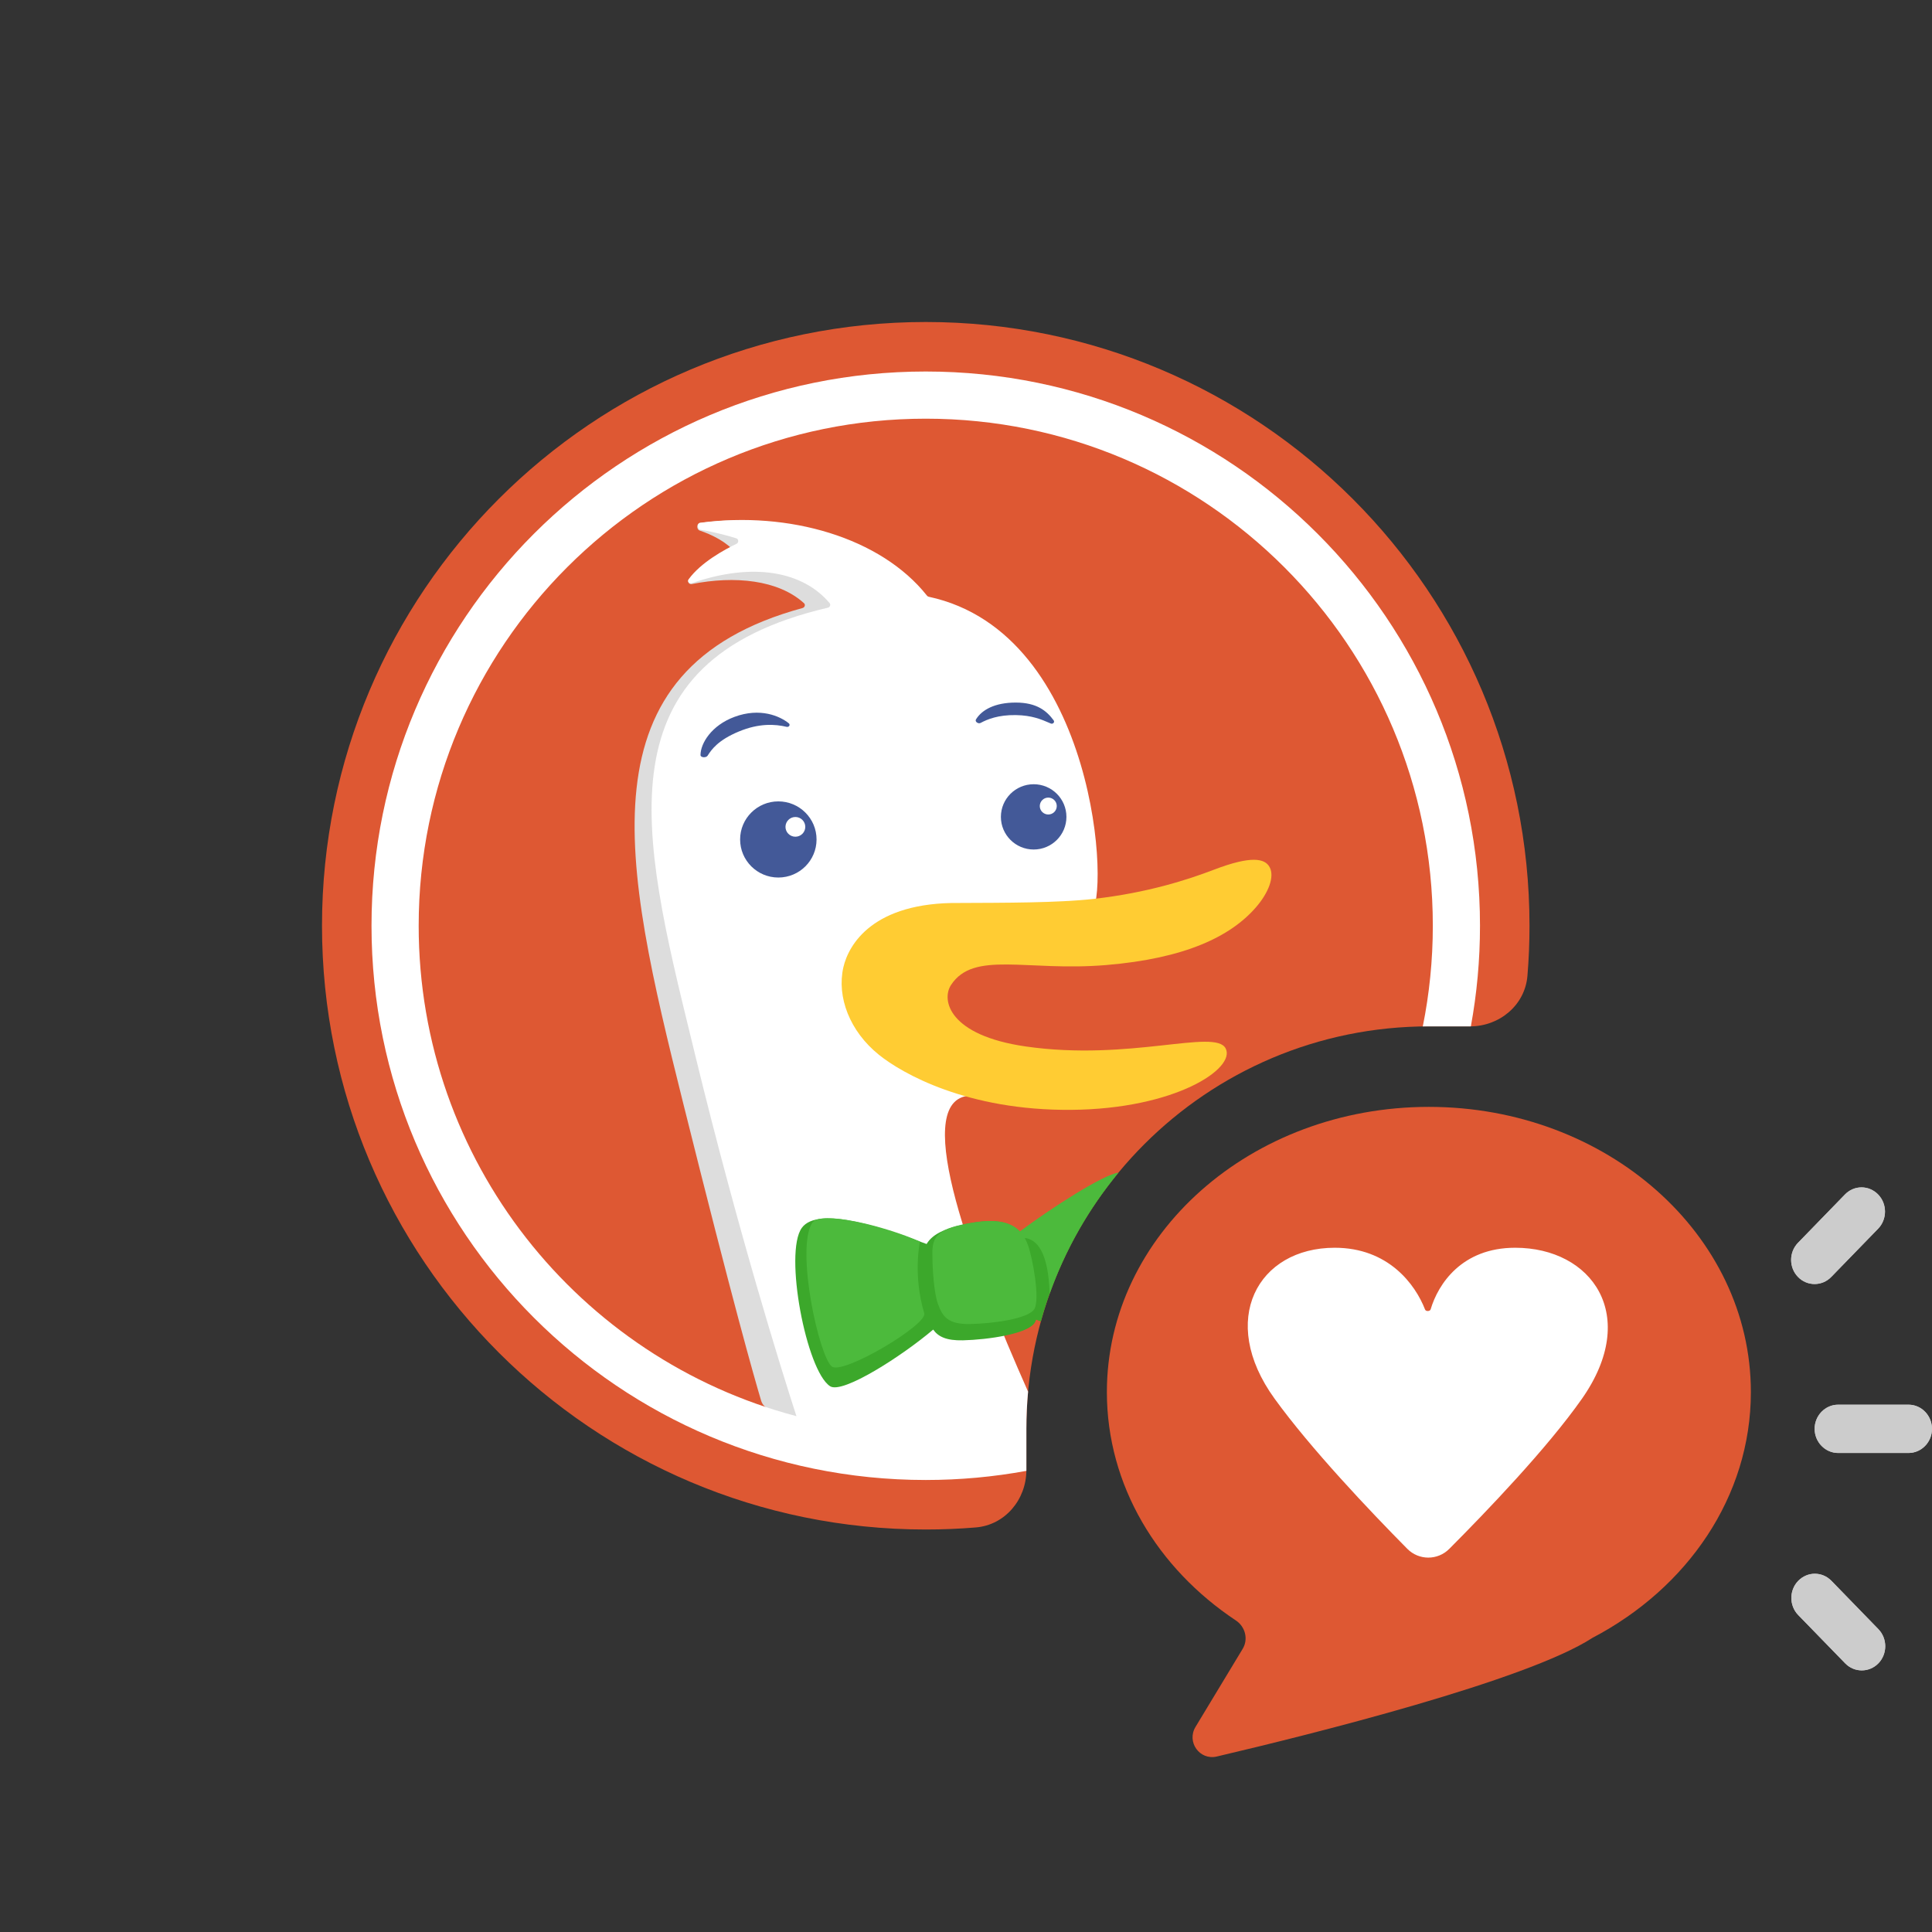 <svg width="48" height="48" viewBox="0 0 48 48" fill="none" xmlns="http://www.w3.org/2000/svg">
<rect x="0" y="0" width="48" height="48" fill="#333333" stroke="none"/>
<path d="M46.251 29.5C46.399 29.5 46.548 29.56 46.662 29.677C46.889 29.911 46.889 30.292 46.662 30.526L45.496 31.726C45.268 31.96 44.898 31.96 44.671 31.726C44.443 31.492 44.443 31.111 44.671 30.877L45.837 29.677C45.95 29.56 46.099 29.5 46.248 29.5H46.251Z" fill="#CCCCCC"/>
<path d="M45.668 34.899H47.417C47.738 34.899 48 35.169 48 35.499C48 35.829 47.738 36.099 47.417 36.099H45.668C45.347 36.099 45.084 35.829 45.084 35.499C45.084 35.169 45.347 34.899 45.668 34.899Z" fill="#CCCCCC"/>
<path d="M44.676 39.276C44.79 39.159 44.939 39.099 45.088 39.099H45.09C45.239 39.099 45.388 39.159 45.502 39.276L46.668 40.476C46.895 40.71 46.895 41.091 46.668 41.325C46.44 41.559 46.07 41.559 45.843 41.325L44.676 40.125C44.449 39.891 44.449 39.51 44.676 39.276Z" fill="#CCCCCC"/>
<path d="M34.28 30.747C34.28 31.935 34.28 34.275 32.852 34.275C32.799 34.275 32.76 34.324 32.77 34.375L33.629 38.623C33.701 38.98 33.995 39.25 34.357 39.291L38.296 39.741C38.715 39.789 39.123 39.587 39.341 39.225C39.435 39.068 39.461 38.879 39.413 38.702L39.299 38.286L39.641 38.028C39.947 37.797 40.057 37.388 39.91 37.035L39.74 36.627L40.12 36.324C40.559 35.972 40.535 35.297 40.073 34.977L39.908 34.863L40.111 34.491C40.29 34.164 40.231 33.758 39.968 33.495L39.902 33.429C39.745 33.272 39.531 33.183 39.308 33.183L36.8 33.183C36.058 33.183 36.036 32.838 36.238 32.124C36.274 31.994 36.296 31.845 36.296 31.671C36.296 30.327 34.28 30.327 34.28 30.747Z" fill="white"/>
<path d="M30.5 34.644C30.5 34.273 30.801 33.972 31.172 33.972H31.439C31.764 33.972 32.042 34.204 32.1 34.523L32.856 38.679C32.931 39.092 32.614 39.472 32.195 39.472H31.172C30.801 39.472 30.5 39.171 30.5 38.8V34.644Z" fill="white"/>
<path d="M30.705 40.26C30.938 40.414 31.019 40.725 30.874 40.965L29.703 42.903C29.475 43.279 29.805 43.741 30.232 43.64C32.588 43.087 37.932 41.754 39.564 40.692C41.92 39.459 43.5 37.186 43.5 34.586C43.5 30.672 39.918 27.5 35.5 27.5C31.082 27.5 27.5 30.672 27.5 34.586C27.5 36.907 28.759 38.967 30.705 40.26Z" fill="#DE5833"/>
<path d="M46.251 29.5C46.399 29.5 46.548 29.56 46.662 29.677C46.889 29.911 46.889 30.292 46.662 30.526L45.496 31.726C45.268 31.96 44.898 31.96 44.671 31.726C44.443 31.492 44.443 31.111 44.671 30.877L45.837 29.677C45.95 29.56 46.099 29.5 46.248 29.5H46.251Z" fill="#CCCCCC"/>
<path d="M45.668 34.899H47.417C47.738 34.899 48 35.169 48 35.499C48 35.829 47.738 36.099 47.417 36.099H45.668C45.347 36.099 45.084 35.829 45.084 35.499C45.084 35.169 45.347 34.899 45.668 34.899Z" fill="#CCCCCC"/>
<path d="M44.676 39.276C44.79 39.159 44.939 39.099 45.088 39.099H45.09C45.239 39.099 45.388 39.159 45.502 39.276L46.668 40.476C46.895 40.71 46.895 41.091 46.668 41.325C46.44 41.559 46.07 41.559 45.843 41.325L44.676 40.125C44.449 39.891 44.449 39.51 44.676 39.276Z" fill="#CCCCCC"/>
<path d="M33.161 31C34.491 31 35.162 31.907 35.405 32.535C35.425 32.587 35.528 32.583 35.544 32.53C35.73 31.901 36.318 31 37.644 31C39.553 31 40.752 32.684 39.304 34.75C38.444 35.976 36.937 37.548 36.007 38.481C35.719 38.771 35.252 38.771 34.964 38.48C34.026 37.532 32.56 35.985 31.667 34.75C30.25 32.794 31.252 31 33.161 31Z" fill="white"/>
<path d="M25.5 36.523C25.5 37.256 24.971 37.89 24.241 37.949C23.832 37.983 23.418 38 23 38C14.716 38 8 31.284 8 23C8 14.716 14.716 8 23 8C31.284 8 38 14.716 38 23C38 23.418 37.983 23.832 37.949 24.241C37.89 24.971 37.256 25.5 36.523 25.5H35.5C29.977 25.5 25.5 29.977 25.5 35.5V36.523Z" fill="#DE5833"/>
<path d="M25.11 34.168C25.11 34.176 25.109 34.183 25.109 34.191V34.484C25.109 35.762 21.055 35.746 19.11 35.014C19.012 34.977 18.939 34.896 18.909 34.795C18.73 34.192 18.221 32.411 16.965 27.374C15.486 21.445 14.387 16.615 19.94 15.106C19.994 15.091 20.016 15.023 19.975 14.986C19.335 14.404 18.249 14.3 17.186 14.511C17.112 14.525 17.064 14.435 17.122 14.386C17.616 13.966 17.991 13.879 18.198 13.872C18.264 13.869 18.32 13.788 18.278 13.737C18.059 13.464 17.687 13.284 17.381 13.18C17.301 13.153 17.305 13.004 17.388 12.993C17.855 12.93 18.451 12.896 18.907 12.968C19.596 13.084 20.335 13.508 21.002 13.892C21.204 14.007 21.398 14.119 21.583 14.217C22.301 14.598 23.316 26.398 23.233 26.725C22.781 28.527 23.776 31.323 24.766 33.305C25.113 33.997 25.111 34.067 25.11 34.168Z" fill="#DDDDDD"/>
<path d="M36.543 25.5C36.692 24.689 36.77 23.854 36.77 23C36.77 15.395 30.605 9.23 23 9.23C15.395 9.23 9.23 15.395 9.23 23C9.23 30.605 15.395 36.77 23 36.77C23.854 36.77 24.689 36.692 25.5 36.543V35.5C25.5 35.188 25.514 34.879 25.542 34.575C24.178 31.502 22.63 27.445 24.025 27.228C24.081 27.219 24.116 27.154 24.089 27.105C21.413 22.118 24.655 22.481 26.293 22.664C26.697 22.709 27.003 22.744 27.098 22.684C27.583 22.381 27.282 15.729 23.074 14.826C23.057 14.822 23.041 14.813 23.031 14.799C21.882 13.351 19.592 12.693 17.399 12.988C17.312 13 17.32 13.149 17.407 13.163C17.773 13.222 18.099 13.313 18.29 13.373C18.355 13.393 18.358 13.482 18.298 13.511C18.005 13.652 17.412 13.973 17.109 14.392C17.07 14.446 17.125 14.51 17.188 14.488C18.735 13.954 19.958 14.208 20.611 14.983C20.646 15.024 20.62 15.086 20.568 15.098C14.877 16.43 15.915 20.672 17.187 25.865L17.188 25.868C17.222 26.01 17.257 26.153 17.292 26.297C18.343 30.602 19.406 34.009 19.787 35.184C14.386 33.764 10.402 28.847 10.402 23C10.402 16.043 16.043 10.402 23 10.402C29.957 10.402 35.598 16.043 35.598 23C35.598 23.856 35.512 24.693 35.349 25.501C35.4 25.5 35.45 25.5 35.5 25.5H36.543Z" fill="white"/>
<path d="M27.699 29.243C27.312 29.196 26.161 30.026 25.384 30.67C25.213 30.428 24.891 30.253 24.165 30.379C23.529 30.49 23.177 30.643 23.021 30.907C22.017 30.527 20.328 29.939 19.92 30.507C19.474 31.127 20.032 34.06 20.624 34.441C20.933 34.64 22.412 33.689 23.185 33.033C23.309 33.209 23.51 33.309 23.923 33.3C24.546 33.285 25.558 33.14 25.715 32.85C25.725 32.832 25.733 32.811 25.74 32.787C25.779 32.802 25.819 32.816 25.86 32.831C26.227 31.504 26.86 30.287 27.699 29.243Z" fill="#3CA82B"/>
<path d="M27.789 29.133C27.42 29.178 26.141 29.996 25.34 30.593C25.147 30.39 24.813 30.271 24.181 30.373C23.327 30.511 23.143 30.689 23.166 31.195C23.164 31.536 23.209 32.131 23.299 32.384C23.413 32.701 23.538 32.905 24.097 32.895C24.656 32.886 25.562 32.766 25.701 32.517C25.841 32.268 25.656 31.261 25.543 30.945C25.52 30.88 25.493 30.817 25.459 30.757C25.751 30.789 26.047 31.087 26.078 32.143C26.472 31.037 27.055 30.02 27.789 29.133Z" fill="#4CBA3C"/>
<path d="M22.856 30.847C21.977 30.456 20.376 30.067 20.179 30.38C19.764 31.037 20.349 33.701 20.666 33.95C20.941 34.166 23.047 32.911 22.963 32.629C22.675 31.665 22.856 30.847 22.856 30.847Z" fill="#4CBA3C"/>
<path fill-rule="evenodd" clip-rule="evenodd" d="M20.953 24.033C21.083 23.47 21.686 22.408 23.841 22.434C24.93 22.429 26.284 22.433 27.181 22.332C28.514 22.18 29.504 21.858 30.164 21.606C31.096 21.25 31.427 21.33 31.543 21.543C31.671 21.776 31.521 22.18 31.195 22.552C30.572 23.263 29.453 23.813 27.476 23.977C25.5 24.14 24.19 23.61 23.627 24.473C23.384 24.845 23.572 25.723 25.483 25.999C28.066 26.372 30.187 25.55 30.45 26.046C30.712 26.543 29.202 27.553 26.614 27.574C24.027 27.595 22.411 26.668 21.838 26.207C21.111 25.623 20.786 24.77 20.953 24.033Z" fill="#FFCC33"/>
<g opacity="0.8">
<path d="M24.248 17.873C24.393 17.637 24.713 17.455 25.236 17.455C25.76 17.455 26.006 17.663 26.177 17.896C26.212 17.943 26.159 17.998 26.105 17.975C26.092 17.97 26.079 17.964 26.066 17.958C25.874 17.875 25.639 17.772 25.236 17.766C24.805 17.76 24.534 17.868 24.363 17.961C24.305 17.992 24.214 17.93 24.248 17.873Z" fill="#14307E"/>
<path d="M18.352 18.176C18.861 17.963 19.261 17.991 19.543 18.058C19.602 18.072 19.644 18.008 19.596 17.969C19.377 17.792 18.886 17.573 18.246 17.811C17.675 18.024 17.406 18.467 17.404 18.758C17.404 18.826 17.545 18.832 17.581 18.774C17.68 18.617 17.844 18.388 18.352 18.176Z" fill="#14307E"/>
<path fill-rule="evenodd" clip-rule="evenodd" d="M25.681 21.106C25.232 21.106 24.867 20.742 24.867 20.295C24.867 19.847 25.232 19.484 25.681 19.484C26.131 19.484 26.495 19.847 26.495 20.295C26.495 20.742 26.131 21.106 25.681 21.106ZM26.255 20.026C26.255 19.91 26.16 19.816 26.044 19.816C25.928 19.816 25.834 19.91 25.833 20.026C25.833 20.142 25.928 20.236 26.044 20.236C26.161 20.236 26.255 20.142 26.255 20.026Z" fill="#14307E"/>
<path fill-rule="evenodd" clip-rule="evenodd" d="M20.287 20.856C20.287 21.379 19.862 21.802 19.337 21.802C18.814 21.802 18.388 21.379 18.388 20.856C18.388 20.334 18.814 19.91 19.337 19.91C19.861 19.91 20.287 20.334 20.287 20.856ZM20.007 20.543C20.007 20.408 19.897 20.298 19.761 20.298C19.626 20.298 19.516 20.407 19.515 20.543C19.515 20.678 19.625 20.788 19.761 20.788C19.897 20.788 20.007 20.678 20.007 20.543Z" fill="#14307E"/>
</g>
</svg>
